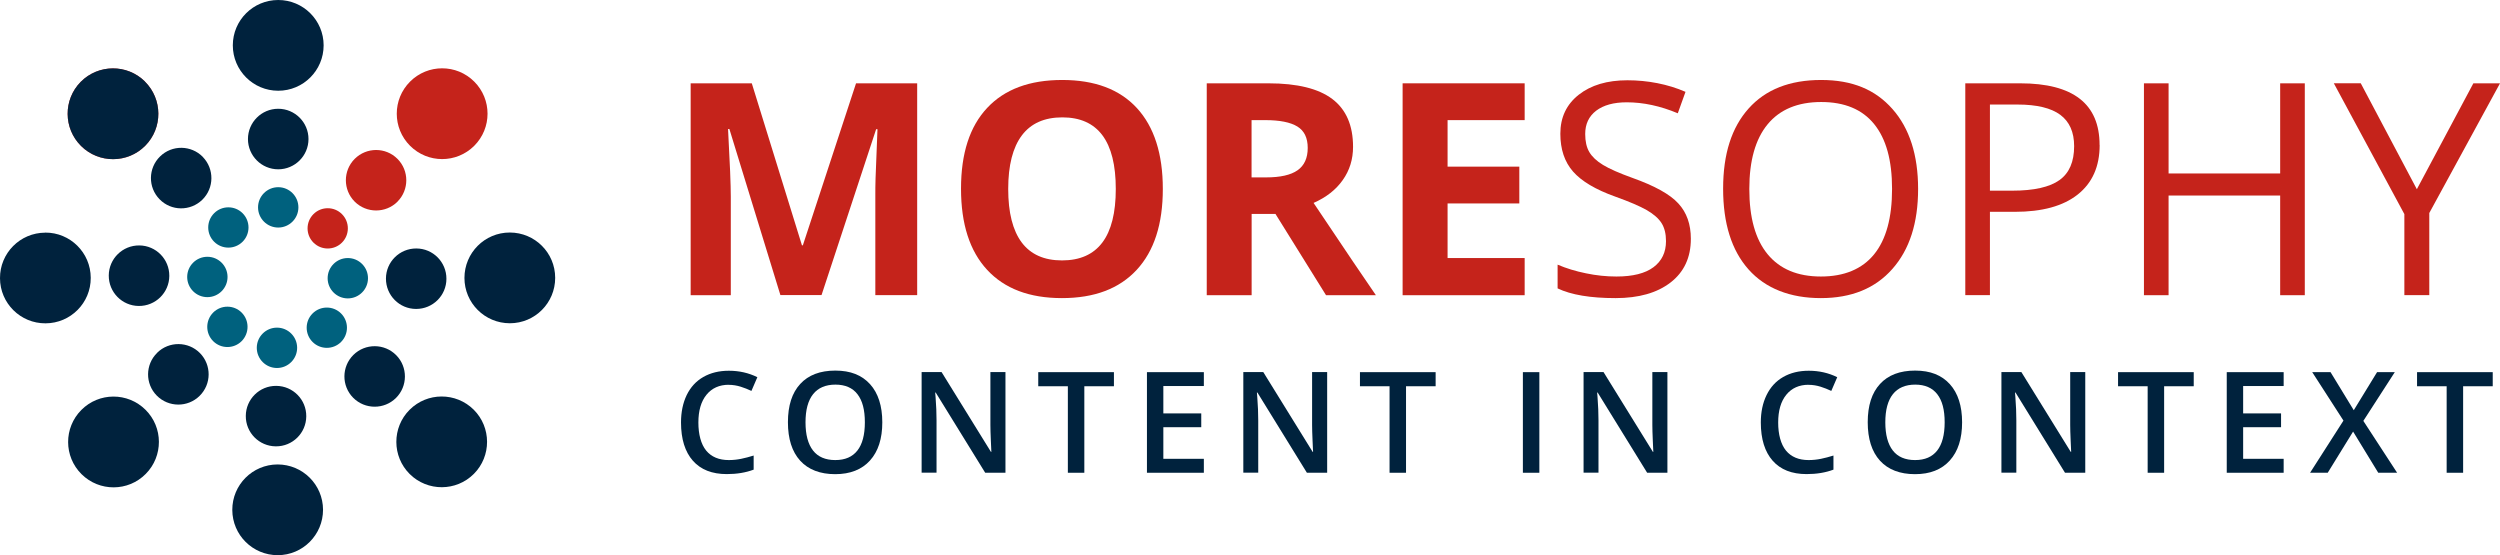 <?xml version="1.0" encoding="UTF-8"?><svg id="Ebene_2" xmlns="http://www.w3.org/2000/svg" viewBox="0 0 336.96 74.83"><defs><style>.cls-1{fill:#c5231b;}.cls-2{fill:#e64536;}.cls-3{fill:#00617e;}.cls-4{fill:#00223d;}</style></defs><g id="Ebene_1-2"><path class="cls-1" d="M46.09,32.7c-1.06,1.06-2.78,1.06-3.84,0-1.06-1.06-1.06-2.78,0-3.84,1.06-1.06,2.78-1.06,3.84,0,1.06,1.06,1.06,2.78,0,3.84Z"/><path class="cls-3" d="M46.88,40.22c-1.5,0-2.72-1.22-2.72-2.72s1.22-2.72,2.72-2.72,2.72,1.22,2.72,2.72-1.22,2.72-2.72,2.72Z"/><path class="cls-3" d="M42.13,46.09c-1.06-1.06-1.06-2.78,0-3.84,1.06-1.06,2.78-1.06,3.84,0,1.06,1.06,1.06,2.78,0,3.84-1.06,1.06-2.78,1.06-3.84,0Z"/><path class="cls-3" d="M34.61,46.88c0-1.5,1.22-2.72,2.72-2.72,1.5,0,2.72,1.22,2.72,2.72s-1.22,2.72-2.72,2.72-2.72-1.22-2.72-2.72Z"/><path class="cls-3" d="M28.73,42.13c1.06-1.06,2.78-1.06,3.84,0,1.06,1.06,1.06,2.78,0,3.85-1.06,1.06-2.78,1.06-3.84,0-1.06-1.06-1.06-2.78,0-3.85Z"/><path class="cls-3" d="M27.95,34.61c1.5,0,2.72,1.22,2.72,2.72s-1.22,2.72-2.72,2.72-2.72-1.22-2.72-2.72,1.22-2.72,2.72-2.72Z"/><path class="cls-3" d="M32.7,28.74c1.06,1.06,1.06,2.78,0,3.84-1.06,1.06-2.78,1.06-3.84,0-1.06-1.06-1.06-2.78,0-3.84,1.06-1.06,2.78-1.06,3.84,0Z"/><path class="cls-3" d="M40.22,27.95c0,1.5-1.22,2.72-2.72,2.72s-2.72-1.22-2.72-2.72,1.22-2.72,2.72-2.72,2.72,1.22,2.72,2.72Z"/><path class="cls-2" d="M19.53,10.99c2.4,2.38,2.42,6.25,.05,8.65-2.37,2.4-6.25,2.42-8.65,.04s-2.42-6.25-.05-8.65c2.38-2.4,6.25-2.42,8.65-.05Z"/><path class="cls-1" d="M63.92,19.65c-2.39,2.39-6.26,2.39-8.65,0-2.39-2.39-2.39-6.26,0-8.65,2.39-2.39,6.26-2.39,8.65,0,2.39,2.39,2.39,6.26,0,8.65Z"/><path class="cls-1" d="M53.58,27.18c-1.6,1.59-4.18,1.58-5.77,0-1.59-1.59-1.59-4.18,0-5.77,1.6-1.59,4.17-1.59,5.76,0,1.59,1.59,1.59,4.18,0,5.77Z"/><path class="cls-4" d="M43.62,6.11c0,3.38-2.74,6.12-6.12,6.12s-6.12-2.74-6.12-6.12,2.74-6.11,6.12-6.11,6.12,2.74,6.12,6.11Z"/><path class="cls-4" d="M68.72,43.57c-3.38,0-6.12-2.73-6.12-6.11,0-3.38,2.73-6.12,6.11-6.12,3.38,0,6.12,2.73,6.12,6.11,0,3.38-2.73,6.12-6.11,6.12Z"/><path class="cls-4" d="M55.22,63.89c-2.39-2.38-2.4-6.26-.02-8.65,2.38-2.39,6.25-2.4,8.65-.02,2.39,2.38,2.4,6.26,.02,8.65-2.38,2.39-6.25,2.4-8.65,.02Z"/><path class="cls-4" d="M31.31,68.73c-.01-3.38,2.72-6.12,6.1-6.13,3.38,0,6.12,2.72,6.13,6.1,0,3.38-2.72,6.12-6.1,6.13-3.38,0-6.12-2.72-6.13-6.1Z"/><path class="cls-4" d="M10.96,55.26c2.38-2.4,6.25-2.41,8.65-.03,2.4,2.38,2.41,6.25,.03,8.65-2.38,2.4-6.25,2.41-8.65,.03-2.4-2.38-2.41-6.25-.03-8.65Z"/><path class="cls-4" d="M6.09,31.35c3.38-.02,6.13,2.71,6.14,6.09,.02,3.38-2.71,6.13-6.09,6.14C2.76,43.6,.01,40.87,0,37.5c-.02-3.38,2.71-6.13,6.09-6.14Z"/><path class="cls-4" d="M19.53,10.99c2.4,2.38,2.42,6.25,.05,8.65-2.37,2.4-6.25,2.42-8.65,.04s-2.42-6.25-.05-8.65c2.38-2.4,6.25-2.42,8.65-.05Z"/><path class="cls-4" d="M41.58,18.74c0,2.25-1.83,4.08-4.08,4.08s-4.08-1.83-4.08-4.08,1.83-4.08,4.08-4.08,4.08,1.83,4.08,4.08Z"/><path class="cls-4" d="M56.08,41.64c-2.25,0-4.07-1.84-4.06-4.09,0-2.25,1.84-4.07,4.09-4.06,2.25,0,4.07,1.84,4.06,4.09,0,2.25-1.84,4.07-4.09,4.06Z"/><path class="cls-4" d="M47.6,53.61c-1.58-1.6-1.57-4.18,.03-5.77,1.6-1.58,4.18-1.57,5.77,.03,1.58,1.6,1.57,4.18-.03,5.77-1.6,1.58-4.18,1.57-5.77-.03Z"/><path class="cls-4" d="M33.13,56.06c.01-2.25,1.85-4.07,4.1-4.05,2.25,.01,4.07,1.85,4.05,4.1-.01,2.25-1.85,4.07-4.1,4.05-2.25-.01-4.07-1.85-4.05-4.1Z"/><path class="cls-4" d="M21.18,47.55c1.6-1.58,4.19-1.56,5.77,.04,1.58,1.61,1.56,4.19-.05,5.77-1.6,1.58-4.19,1.56-5.77-.04-1.58-1.6-1.56-4.19,.05-5.76Z"/><path class="cls-4" d="M18.78,33.08c2.25,.02,4.06,1.86,4.04,4.12-.02,2.25-1.86,4.06-4.12,4.04-2.25-.02-4.06-1.86-4.04-4.12,.02-2.25,1.86-4.06,4.12-4.04Z"/><path class="cls-4" d="M27.33,21.15c1.57,1.61,1.55,4.19-.06,5.77-1.61,1.57-4.19,1.55-5.76-.06-1.58-1.61-1.55-4.19,.06-5.77,1.61-1.58,4.19-1.55,5.77,.06Z"/><g><path class="cls-1" d="M105.19,39.79l-6.88-22.4h-.18c.25,4.56,.37,7.6,.37,9.12v13.28h-5.41V11.23h8.24l6.76,21.84h.12l7.17-21.84h8.24v28.55h-5.64v-13.52c0-.64,0-1.37,.03-2.21,.02-.83,.11-3.05,.26-6.64h-.18l-7.36,22.36h-5.55Z"/><path class="cls-1" d="M156.73,25.47c0,4.73-1.17,8.36-3.52,10.9s-5.7,3.81-10.08,3.81-7.73-1.27-10.08-3.81-3.52-6.18-3.52-10.94,1.17-8.38,3.53-10.89c2.35-2.51,5.72-3.76,10.11-3.76s7.74,1.26,10.07,3.79c2.32,2.53,3.49,6.16,3.49,10.9Zm-20.84,0c0,3.19,.61,5.59,1.82,7.21,1.21,1.61,3.02,2.42,5.43,2.42,4.83,0,7.25-3.21,7.25-9.63s-2.4-9.65-7.21-9.65c-2.41,0-4.23,.81-5.45,2.43-1.22,1.62-1.84,4.03-1.84,7.22Z"/><path class="cls-1" d="M168.7,28.83v10.96h-6.05V11.23h8.32c3.88,0,6.75,.71,8.61,2.12,1.86,1.41,2.79,3.56,2.79,6.44,0,1.68-.46,3.17-1.39,4.48-.92,1.31-2.23,2.33-3.93,3.08,4.3,6.42,7.1,10.57,8.4,12.44h-6.72l-6.82-10.96h-3.22Zm0-4.92h1.95c1.91,0,3.33-.32,4.24-.96,.91-.64,1.37-1.64,1.37-3.01s-.47-2.32-1.4-2.89c-.93-.57-2.37-.86-4.33-.86h-1.84v7.71Z"/><path class="cls-1" d="M205.5,39.79h-16.45V11.23h16.45v4.96h-10.39v6.27h9.67v4.96h-9.67v7.36h10.39v5Z"/><path class="cls-1" d="M227.9,32.19c0,2.51-.91,4.47-2.73,5.88-1.82,1.41-4.3,2.11-7.42,2.11-3.38,0-5.99-.44-7.81-1.31v-3.2c1.17,.5,2.45,.89,3.83,1.17,1.38,.29,2.75,.43,4.1,.43,2.21,0,3.88-.42,5-1.26,1.12-.84,1.68-2.01,1.68-3.51,0-.99-.2-1.8-.6-2.43-.4-.63-1.06-1.21-1.99-1.75-.93-.53-2.35-1.14-4.25-1.82-2.66-.95-4.55-2.08-5.69-3.38-1.14-1.3-1.71-3-1.71-5.1,0-2.2,.83-3.95,2.48-5.25,1.65-1.3,3.84-1.95,6.56-1.95s5.45,.52,7.83,1.56l-1.04,2.89c-2.36-.99-4.65-1.48-6.88-1.48-1.76,0-3.13,.38-4.12,1.13-.99,.76-1.48,1.8-1.48,3.14,0,.99,.18,1.8,.55,2.43,.37,.63,.98,1.21,1.85,1.74,.87,.53,2.19,1.11,3.97,1.75,3,1.07,5.06,2.21,6.18,3.44,1.13,1.22,1.69,2.81,1.69,4.77Z"/><path class="cls-1" d="M258.53,25.47c0,4.57-1.15,8.16-3.47,10.78-2.31,2.62-5.52,3.93-9.64,3.93s-7.45-1.29-9.74-3.86c-2.29-2.57-3.43-6.2-3.43-10.89s1.15-8.25,3.44-10.81c2.29-2.56,5.55-3.84,9.77-3.84s7.3,1.3,9.61,3.91c2.3,2.6,3.46,6.2,3.46,10.78Zm-22.75,0c0,3.87,.82,6.8,2.47,8.8,1.65,2,4.04,3,7.18,3s5.55-1,7.17-2.99c1.62-1.99,2.42-4.93,2.42-8.81s-.8-6.75-2.41-8.74c-1.61-1.99-3.99-2.98-7.14-2.98s-5.57,1-7.22,3c-1.65,2-2.47,4.91-2.47,8.72Z"/><path class="cls-1" d="M283,19.55c0,2.89-.99,5.11-2.96,6.67-1.97,1.56-4.79,2.33-8.47,2.33h-3.36v11.23h-3.32V11.23h7.4c7.14,0,10.7,2.77,10.7,8.32Zm-14.79,6.15h2.99c2.94,0,5.07-.48,6.39-1.43,1.32-.95,1.97-2.47,1.97-4.57,0-1.89-.62-3.29-1.86-4.22-1.24-.92-3.16-1.39-5.78-1.39h-3.71v11.6Z"/><path class="cls-1" d="M310.65,39.79h-3.32v-13.44h-15.04v13.44h-3.32V11.23h3.32v12.15h15.04V11.23h3.32v28.55Z"/><path class="cls-1" d="M325.75,25.51l7.62-14.28h3.59l-9.53,17.48v11.07h-3.36v-10.92l-9.51-17.64h3.63l7.56,14.28Z"/></g><g><path class="cls-4" d="M98.23,51.86c-1.27,0-2.28,.45-3.01,1.35-.73,.9-1.09,2.15-1.09,3.74s.35,2.92,1.05,3.78c.7,.85,1.72,1.28,3.05,1.28,.58,0,1.13-.06,1.67-.17,.54-.11,1.1-.26,1.68-.44v1.9c-1.06,.4-2.27,.6-3.62,.6-1.99,0-3.51-.6-4.57-1.8-1.06-1.2-1.6-2.92-1.6-5.16,0-1.41,.26-2.64,.77-3.7,.52-1.06,1.26-1.87,2.24-2.43,.98-.56,2.12-.84,3.44-.84,1.39,0,2.67,.29,3.84,.87l-.8,1.85c-.46-.22-.94-.41-1.45-.57-.51-.16-1.05-.25-1.61-.25Z"/><path class="cls-4" d="M118.92,56.92c0,2.21-.55,3.92-1.66,5.15-1.1,1.22-2.67,1.84-4.69,1.84s-3.62-.61-4.72-1.82c-1.1-1.21-1.65-2.94-1.65-5.18s.55-3.96,1.66-5.16c1.1-1.2,2.68-1.8,4.73-1.8s3.57,.61,4.68,1.83c1.1,1.22,1.65,2.94,1.65,5.15Zm-10.35,0c0,1.67,.34,2.94,1.01,3.8,.67,.86,1.67,1.29,3,1.29s2.31-.43,2.98-1.28c.67-.85,1.01-2.12,1.01-3.81s-.33-2.93-1-3.79c-.66-.86-1.66-1.29-2.97-1.29s-2.33,.43-3.01,1.29c-.68,.86-1.02,2.12-1.02,3.79Z"/><path class="cls-4" d="M135.51,63.72h-2.72l-6.67-10.81h-.07l.05,.6c.09,1.15,.13,2.2,.13,3.15v7.05h-2.01v-13.56h2.69l6.65,10.75h.06c-.01-.14-.04-.66-.07-1.55-.04-.89-.06-1.59-.06-2.09v-7.11h2.03v13.56Z"/><path class="cls-4" d="M146.15,63.72h-2.22v-11.66h-3.99v-1.9h10.2v1.9h-3.99v11.66Z"/><path class="cls-4" d="M162.26,63.72h-7.67v-13.56h7.67v1.87h-5.46v3.69h5.11v1.86h-5.11v4.26h5.46v1.88Z"/><path class="cls-4" d="M178.87,63.72h-2.72l-6.67-10.81h-.07l.05,.6c.09,1.15,.13,2.2,.13,3.15v7.05h-2.01v-13.56h2.69l6.65,10.75h.06c-.01-.14-.04-.66-.07-1.55-.04-.89-.06-1.59-.06-2.09v-7.11h2.03v13.56Z"/><path class="cls-4" d="M189.51,63.72h-2.22v-11.66h-3.99v-1.9h10.2v1.9h-3.99v11.66Z"/><path class="cls-4" d="M205.26,63.72v-13.56h2.22v13.56h-2.22Z"/><path class="cls-4" d="M224.73,63.72h-2.72l-6.67-10.81h-.07l.05,.6c.09,1.15,.13,2.2,.13,3.15v7.05h-2.01v-13.56h2.69l6.65,10.75h.06c-.01-.14-.04-.66-.07-1.55-.04-.89-.06-1.59-.06-2.09v-7.11h2.03v13.56Z"/><path class="cls-4" d="M243.77,51.86c-1.27,0-2.28,.45-3.01,1.35-.73,.9-1.09,2.15-1.09,3.74s.35,2.92,1.05,3.78c.7,.85,1.72,1.28,3.05,1.28,.58,0,1.13-.06,1.67-.17,.54-.11,1.1-.26,1.68-.44v1.9c-1.06,.4-2.27,.6-3.62,.6-1.99,0-3.51-.6-4.57-1.8-1.06-1.2-1.6-2.92-1.6-5.16,0-1.41,.26-2.64,.78-3.7,.52-1.06,1.26-1.87,2.24-2.43,.98-.56,2.12-.84,3.44-.84,1.39,0,2.67,.29,3.84,.87l-.8,1.85c-.46-.22-.94-.41-1.45-.57-.51-.16-1.05-.25-1.61-.25Z"/><path class="cls-4" d="M264.46,56.92c0,2.21-.55,3.92-1.66,5.15s-2.67,1.84-4.69,1.84-3.62-.61-4.72-1.82c-1.1-1.21-1.65-2.94-1.65-5.18s.55-3.96,1.66-5.16c1.1-1.2,2.68-1.8,4.73-1.8s3.57,.61,4.68,1.83c1.1,1.22,1.65,2.94,1.65,5.15Zm-10.35,0c0,1.67,.34,2.94,1.01,3.8,.67,.86,1.67,1.29,3,1.29s2.31-.43,2.98-1.28,1.01-2.12,1.01-3.81-.33-2.93-1-3.79c-.67-.86-1.66-1.29-2.97-1.29s-2.33,.43-3.01,1.29c-.68,.86-1.02,2.12-1.02,3.79Z"/><path class="cls-4" d="M281.05,63.72h-2.72l-6.67-10.81h-.07l.05,.6c.09,1.15,.13,2.2,.13,3.15v7.05h-2.01v-13.56h2.69l6.65,10.75h.06c-.01-.14-.04-.66-.07-1.55-.04-.89-.06-1.59-.06-2.09v-7.11h2.03v13.56Z"/><path class="cls-4" d="M291.69,63.72h-2.22v-11.66h-3.99v-1.9h10.2v1.9h-3.99v11.66Z"/><path class="cls-4" d="M307.8,63.72h-7.67v-13.56h7.67v1.87h-5.46v3.69h5.11v1.86h-5.11v4.26h5.46v1.88Z"/><path class="cls-4" d="M323.1,63.72h-2.55l-3.39-5.55-3.42,5.55h-2.38l4.5-7.03-4.21-6.53h2.47l3.13,5.13,3.14-5.13h2.39l-4.24,6.57,4.56,7Z"/><path class="cls-4" d="M331.99,63.72h-2.22v-11.66h-3.99v-1.9h10.2v1.9h-3.99v11.66Z"/></g></g></svg>